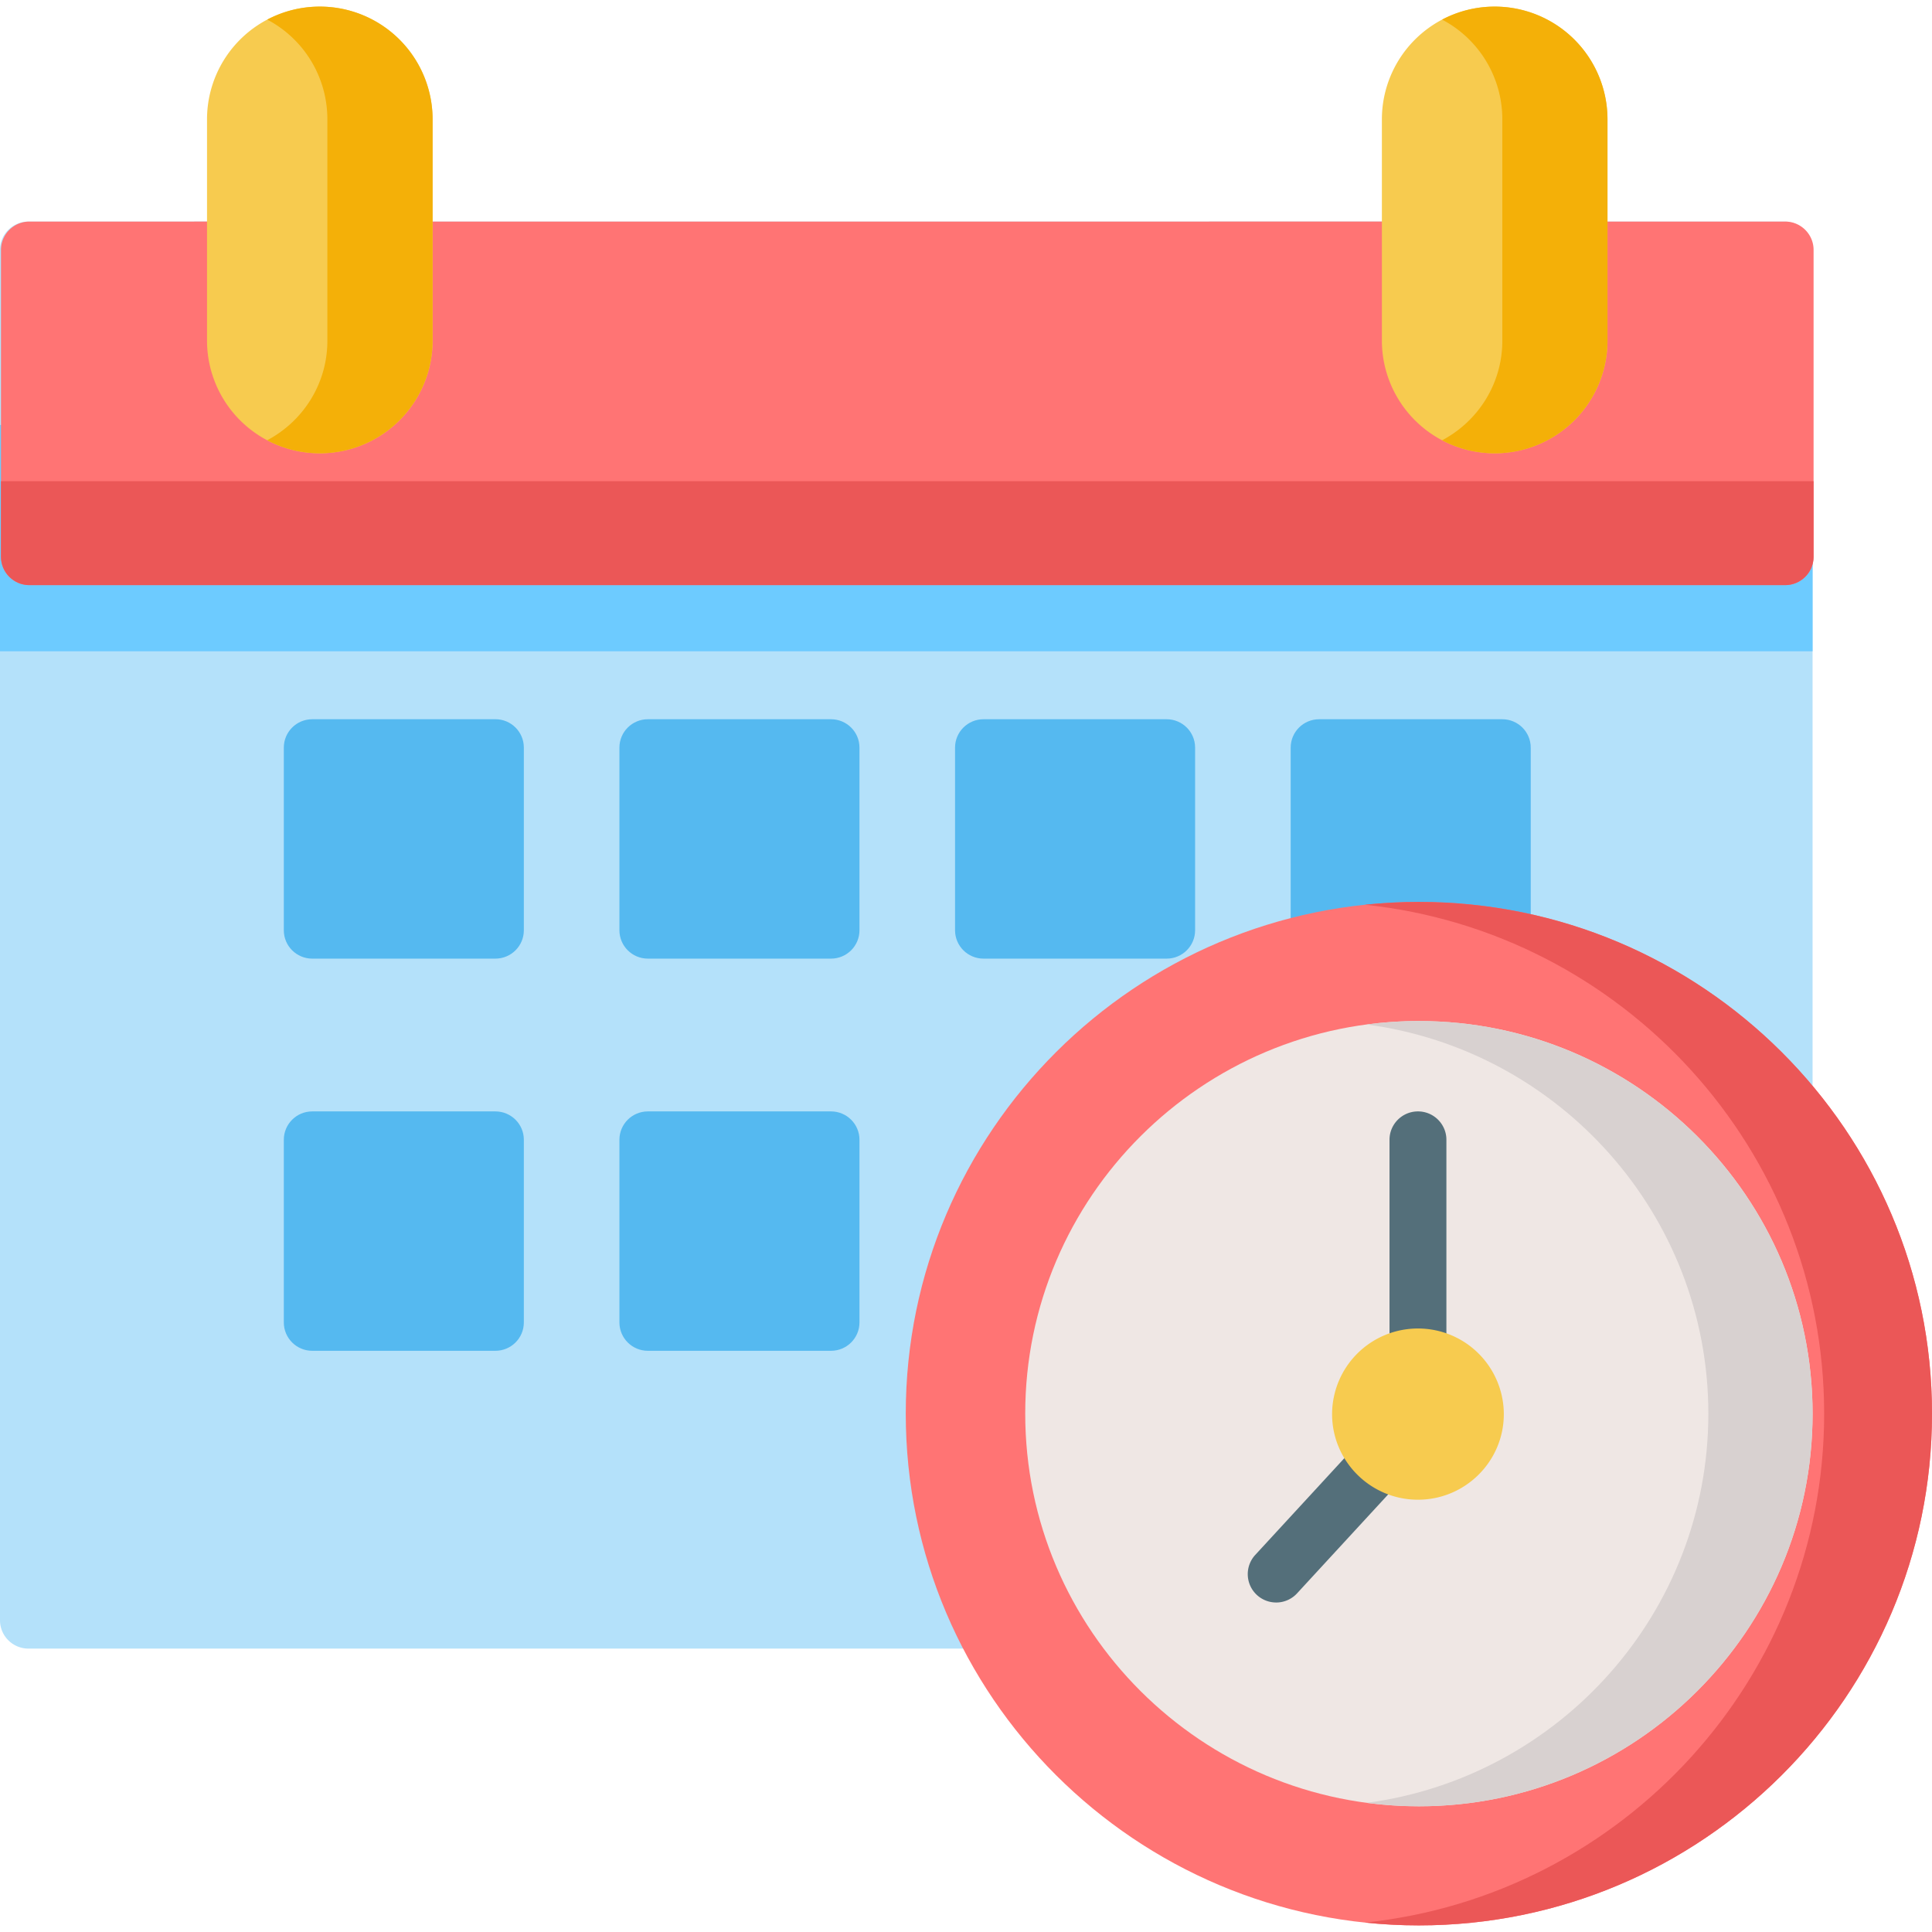 <svg width="72" height="72" fill="none" xmlns="http://www.w3.org/2000/svg"><g clip-path="url(#clip0)"><path d="M66.49 8.257h-7.643c-.585 0-1.06.473-1.06 1.056V12.7a2.085 2.085 0 01-4.17 0V9.313c0-.583-.473-1.056-1.058-1.056H15.064c-.586 0-1.06.473-1.06 1.056V12.7a2.085 2.085 0 01-4.17 0V9.313c0-.583-.474-1.056-1.06-1.056H1.06C.474 8.257 0 8.73 0 9.313v51.069c0 .583.474 1.056 1.06 1.056h35.484a1.054 1.054 0 00.958-1.509 16.767 16.767 0 01-1.628-7.246c0-9.35 7.628-16.958 17.004-16.958 4.91 0 9.58 2.118 12.814 5.812a1.061 1.061 0 001.857-.695V9.313c0-.583-.474-1.056-1.06-1.056z" fill="#B4E1FA"/><path d="M18.462 26.804h-6.826c-.585 0-1.059.473-1.059 1.057v6.808c0 .583.474 1.056 1.06 1.056h6.825c.585 0 1.06-.473 1.06-1.056V27.86c0-.584-.475-1.057-1.06-1.057zm12.508 0h-6.826c-.585 0-1.06.473-1.06 1.057v6.807c0 .584.475 1.057 1.06 1.057h6.826c.585 0 1.06-.473 1.06-1.057v-6.807c0-.584-.475-1.057-1.06-1.057zm12.508 0h-6.826c-.585 0-1.06.473-1.06 1.057v6.807c0 .584.475 1.057 1.06 1.057h6.826c.585 0 1.06-.473 1.06-1.057v-6.807c0-.584-.475-1.057-1.06-1.057zm12.508 0H49.16c-.585 0-1.06.473-1.06 1.057v6.807c0 .584.474 1.057 1.06 1.057h6.826c.585 0 1.06-.473 1.06-1.057v-6.807c0-.584-.475-1.057-1.06-1.057zM18.462 41.419h-6.826c-.585 0-1.059.473-1.059 1.056v6.808c0 .584.474 1.057 1.06 1.057h6.825c.585 0 1.06-.473 1.06-1.057v-6.808c0-.583-.475-1.056-1.06-1.056zm12.508 0h-6.826c-.585 0-1.06.473-1.06 1.056v6.808c0 .584.475 1.057 1.06 1.057h6.826c.585 0 1.06-.473 1.06-1.057v-6.808c0-.583-.475-1.056-1.06-1.056z" fill="#55B9F0"/><path d="M67.55 15.836H0v8.435h67.55v-8.435z" fill="#6DCBFF"/><path d="M66.526 8.257h-7.679c-.585 0-1.06.473-1.06 1.056V12.7a2.085 2.085 0 01-4.17 0V9.313c0-.583-.473-1.056-1.058-1.056H15.064c-.586 0-1.06.473-1.06 1.056V12.7a2.085 2.085 0 01-4.17 0V9.313c0-.583-.474-1.056-1.06-1.056H1.097c-.585 0-1.06.473-1.06 1.056V20.75c0 .583.475 1.056 1.06 1.056h65.43c.585 0 1.06-.473 1.06-1.056V9.313c0-.583-.475-1.056-1.06-1.056z" fill="#FF7474"/><path d="M.036 17.932v2.818c0 .583.475 1.056 1.06 1.056h65.43c.585 0 1.06-.473 1.06-1.056v-2.818H.035z" fill="#EB5757"/><path d="M11.919.246a4.203 4.203 0 00-4.204 4.192V12.7a4.203 4.203 0 004.204 4.193 4.203 4.203 0 004.204-4.193V4.438A4.203 4.203 0 0011.919.246z" fill="#F7CB4F"/><path d="M11.919.246c-.708 0-1.375.176-1.96.485A4.195 4.195 0 0112.2 4.438V12.7c0 1.606-.91 3.003-2.243 3.707a4.203 4.203 0 006.164-3.707V4.438A4.203 4.203 0 0011.92.246z" fill="#F4B008"/><path d="M55.703.246a4.203 4.203 0 00-4.204 4.192V12.7a4.203 4.203 0 004.204 4.193 4.203 4.203 0 004.204-4.193V4.438A4.203 4.203 0 0055.703.246z" fill="#F7CB4F"/><path d="M55.703.246c-.708 0-1.374.176-1.96.485a4.195 4.195 0 012.244 3.708V12.7c0 1.607-.91 3.004-2.244 3.708a4.203 4.203 0 006.163-3.707V4.438A4.203 4.203 0 0055.704.246z" fill="#F4B008"/><path d="M52.877 33.612c-10.544 0-19.122 8.555-19.122 19.071 0 10.516 8.578 19.071 19.122 19.071C63.422 71.754 72 63.2 72 52.683c0-10.516-8.578-19.071-19.123-19.071z" fill="#FF7474"/><path d="M52.878 33.612c-.68 0-1.35.036-2.01.105 9.603 1.005 17.113 9.127 17.113 18.966s-7.51 17.961-17.113 18.966c.66.069 1.33.105 2.01.105C63.422 71.754 72 63.2 72 52.683c0-10.516-8.578-19.071-19.122-19.071z" fill="#EB5757"/><path d="M52.877 38.05c-8.09 0-14.67 6.565-14.67 14.633 0 8.068 6.58 14.632 14.67 14.632S67.55 60.751 67.55 52.683s-6.582-14.632-14.672-14.632z" fill="#EFE7E4"/><path d="M52.878 38.05c-.659 0-1.307.045-1.943.13 7.175.95 12.73 7.092 12.73 14.503 0 7.412-5.555 13.553-12.73 14.504.636.084 1.284.128 1.943.128 8.09 0 14.671-6.564 14.671-14.632s-6.582-14.632-14.671-14.632z" fill="#D8D1D0"/><path d="M52.843 51.622c-.585 0-1.06-.473-1.06-1.056v-8.09c0-.584.475-1.057 1.06-1.057.585 0 1.06.473 1.06 1.057v8.09c0 .583-.475 1.056-1.06 1.056zm-5.286 8.098a1.057 1.057 0 01-.78-1.77l3.955-4.294a1.061 1.061 0 011.497-.063c.43.395.46 1.063.063 1.493l-3.954 4.293a1.058 1.058 0 01-.78.342z" fill="#546F7A"/><path d="M52.843 49.509a3.199 3.199 0 00-3.2 3.191c0 1.76 1.436 3.19 3.2 3.19 1.764 0 3.2-1.43 3.2-3.19a3.199 3.199 0 00-3.2-3.191z" fill="#F7CB4F"/></g><defs><clipPath id="clip0"><path fill="#fff" d="M0 0h72v72H0z"/></clipPath></defs></svg>